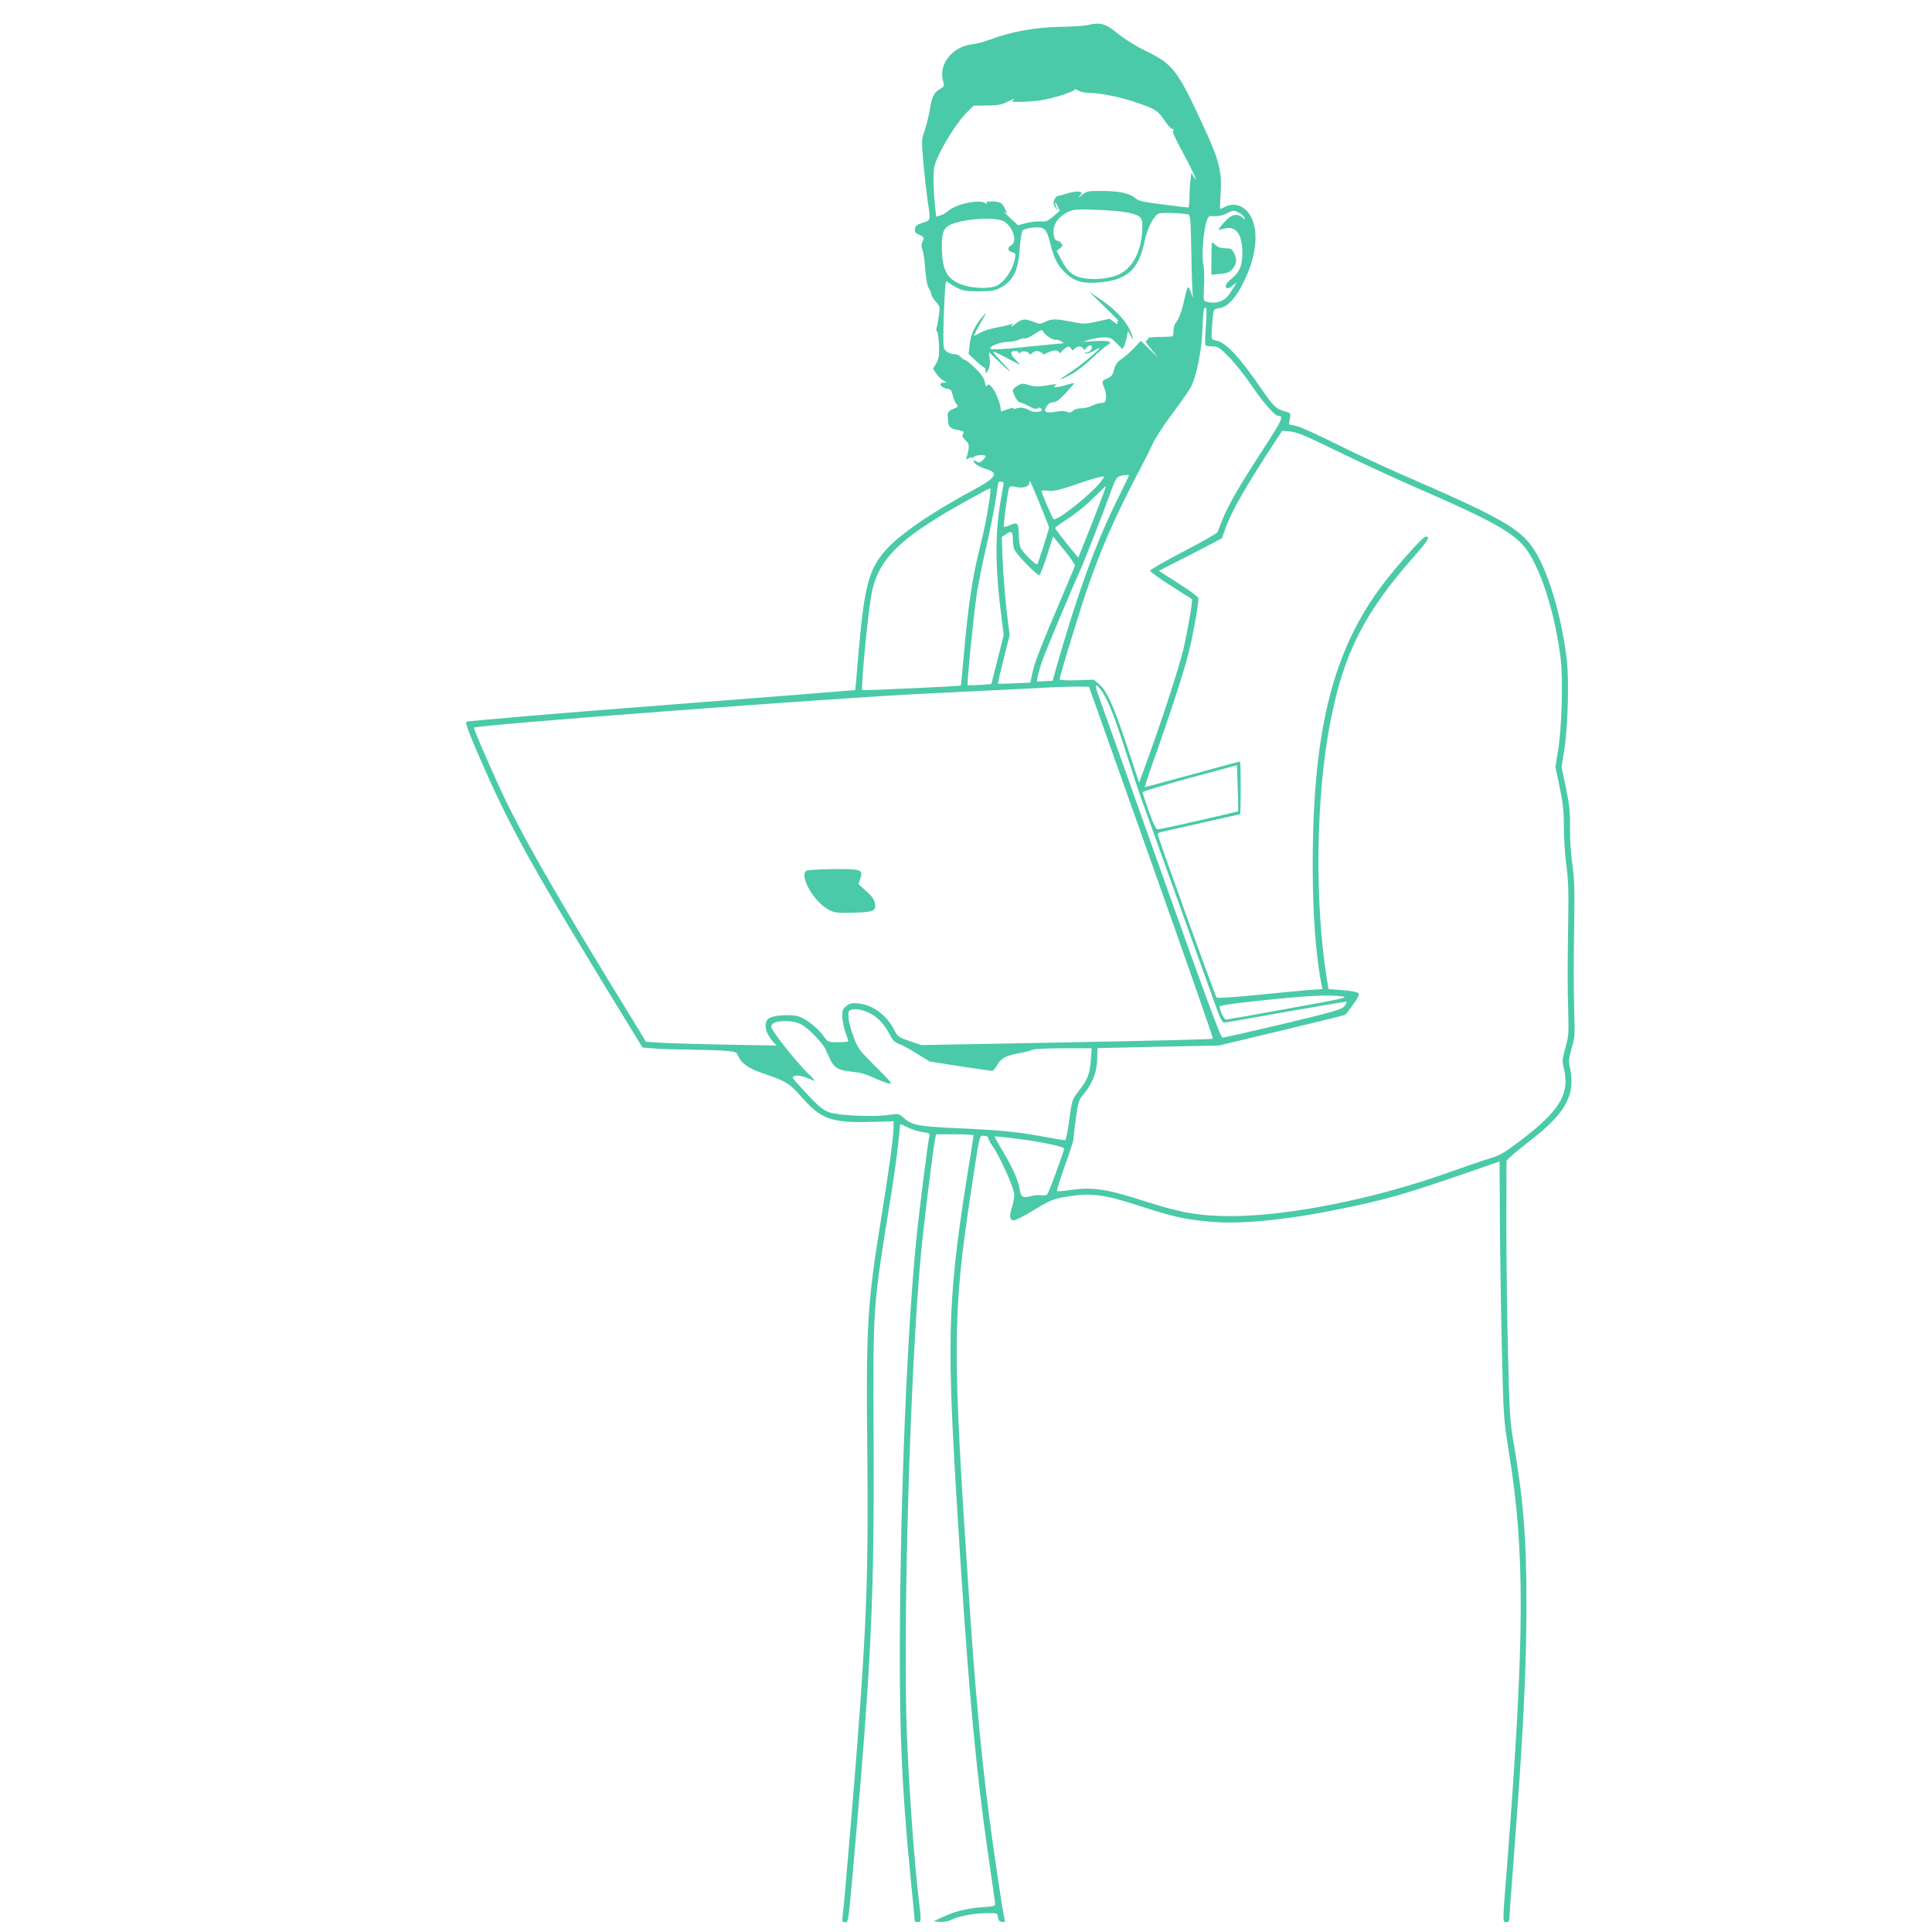 <svg id="SvgjsSvg1013" width="288" height="288" xmlns="http://www.w3.org/2000/svg" version="1.1" xmlns:xlink="http://www.w3.org/1999/xlink" xmlns:svgjs="http://svgjs.com/svgjs"><defs id="SvgjsDefs1014"></defs><g id="SvgjsG1015"><svg xmlns="http://www.w3.org/2000/svg" width="288" height="288" version="1.0" viewBox="0 0 1280 1267"><g transform="matrix(.1 0 0 -.1 0 1267)" fill="#4acaa8" class="color000 svgShape"><path d="M7205 12569 c-22 -6 -107 -11 -190 -12 -163 -4 -321 -33 -455 -84-36 -14 -90 -28 -121 -32 -130 -15 -222 -132 -191 -243 9 -33 8 -36 -19 -52
-42 -25 -55 -51 -69 -139 -7 -43 -23 -105 -34 -137 -21 -57 -21 -64 -9 -207 7
-81 20 -194 28 -251 21 -143 22 -136 -32 -153 -39 -12 -49 -20 -51 -41 -2 -20
3 -28 27 -38 33 -13 36 -21 21 -50 -7 -13 -6 -28 1 -47 6 -15 15 -74 19 -130
5 -67 13 -112 24 -128 9 -13 16 -31 16 -39 0 -9 13 -30 29 -49 30 -33 30 -34
20 -101 -5 -38 -12 -72 -15 -78 -3 -5 -1 -14 5 -21 5 -7 11 -49 12 -93 2 -67
-1 -87 -18 -116 l-21 -35 20 -32 c11 -17 32 -38 47 -46 25 -14 25 -14 4 -15
-42 0 -20 -35 27 -42 19 -2 26 -11 32 -42 5 -22 16 -48 24 -57 15 -17 13 -19
-20 -33 -32 -13 -41 -25 -37 -48 0 -4 2 -21 3 -38 3 -35 15 -45 70 -55 32 -6
36 -10 28 -25 -7 -13 -3 -23 16 -41 21 -19 25 -31 21 -59 -3 -19 -8 -43 -13
-54 -6 -16 -5 -17 14 -7 12 7 22 8 22 4 0 -4 5 -2 12 5 14 14 78 17 78 4 0 -5
-9 -17 -21 -28 -17 -15 -23 -16 -40 -6 -10 7 -19 8 -19 4 0 -16 35 -40 78 -53
94 -27 77 -56 -84 -143 -274 -147 -486 -293 -578 -398 -113 -128 -142 -246
-182 -723 -9 -110 -17 -201 -18 -202 -1 -1 -579 -46 -1284 -101 -706 -54
-1288 -104 -1293 -109 -7 -7 18 -74 71 -197 221 -512 353 -749 1060 -1901 l37
-60 74 -6 c41 -4 144 -7 229 -8 85 -1 192 -4 237 -7 78 -7 82 -8 94 -35 19
-48 72 -85 161 -114 147 -49 182 -69 254 -153 131 -151 200 -177 462 -170
l152 4 0 -42 c0 -57 -33 -299 -80 -588 -94 -574 -103 -724 -94 -1556 8 -791
-4 -1131 -67 -1950 -22 -293 -85 -1035 -95 -1118 -6 -47 -5 -52 14 -52 24 0
21 -25 67 500 108 1234 127 1651 123 2687 -4 916 -7 873 116 1633 19 118 40
271 47 340 7 69 13 126 14 127 0 1 22 -8 48 -21 26 -13 69 -27 97 -31 49 -7
51 -8 46 -34 -9 -43 -54 -393 -75 -581 -61 -540 -108 -1564 -118 -2545 -7
-764 8 -1154 72 -1802 14 -138 25 -256 25 -262 0 -6 9 -11 20 -11 23 0 24 10
10 125 -32 266 -65 718 -81 1101 -29 712 20 2425 92 3194 18 196 81 706 95
773 l6 27 124 0 c68 0 124 -3 124 -7 0 -5 -9 -63 -20 -131 -149 -914 -160
-1159 -95 -2237 73 -1219 126 -1810 216 -2425 22 -151 41 -284 42 -295 2 -18
-6 -21 -89 -26 -102 -8 -178 -27 -263 -67 l-56 -26 42 -4 c25 -2 54 3 73 13
47 24 155 45 237 45 71 0 72 0 75 -27 2 -21 9 -29 26 -31 19 -3 23 0 18 15
-11 37 -76 475 -105 703 -55 431 -92 836 -135 1495 -106 1587 -105 1815 14
2603 63 416 57 392 89 392 16 0 28 -5 28 -13 0 -8 14 -34 32 -60 49 -71 141
-277 141 -316 0 -19 -7 -58 -16 -87 -19 -58 -14 -84 14 -84 11 0 72 31 135 70
103 62 126 72 203 85 167 29 251 19 489 -58 228 -74 307 -92 484 -107 195 -17
500 13 855 86 295 60 431 99 861 248 l190 66 2 -377 c1 -208 7 -592 13 -853
11 -468 12 -478 45 -685 110 -667 107 -1234 -10 -2747 -31 -390 -31 -378 -5
-378 14 0 20 7 20 24 0 13 11 170 25 348 66 856 88 1287 88 1728 1 439 -20
703 -88 1095 -21 123 -25 193 -34 570 -6 237 -11 621 -11 855 l1 425 32 31
c18 17 73 62 122 100 240 184 307 308 265 491 -8 35 -6 57 12 120 21 70 23 94
18 233 -5 187 -5 309 0 630 3 193 0 269 -13 360 -10 67 -16 168 -15 240 1 102
-4 151 -27 264 l-29 140 19 120 c23 153 31 464 15 595 -30 247 -102 509 -182
664 -98 189 -191 245 -908 557 -129 56 -328 149 -442 206 -113 57 -229 109
-257 116 l-51 11 6 38 c6 37 6 38 -35 49 -55 14 -77 36 -162 160 -141 205
-227 296 -292 309 -32 7 -32 7 -29 61 1 30 5 76 8 101 5 45 7 47 44 53 54 8
109 68 160 173 82 166 100 324 51 426 -36 74 -108 105 -172 73 -17 -9 -34 -16
-35 -16 -2 0 -1 46 3 103 9 150 -9 220 -119 457 -167 361 -198 402 -379 488
-61 30 -134 75 -177 110 -89 72 -118 81 -207 61z m6 -449 c74 0 206 -26 317
-64 127 -43 143 -53 189 -121 19 -30 43 -55 52 -55 11 0 12 -3 4 -8 -9 -6 6
-41 53 -127 70 -130 114 -223 89 -191 -8 11 -16 25 -16 30 -4 36 -17 -63 -18
-136 0 -49 -4 -88 -8 -88 -5 0 -79 9 -166 20 -137 17 -163 23 -188 44 -37 32
-108 46 -224 46 -87 0 -96 -2 -127 -27 -22 -18 -27 -20 -15 -6 18 21 18 21 -2
28 -12 3 -47 -1 -79 -11 -31 -10 -61 -18 -65 -18 -11 -1 -27 -28 -27 -47 0 -8
7 -24 16 -35 15 -18 15 -18 5 3 -6 12 -11 28 -10 35 0 7 7 -2 15 -21 l15 -33
-43 -37 c-36 -31 -48 -36 -83 -33 -23 2 -66 -3 -96 -11 l-55 -14 -60 56 c-33
31 -49 47 -37 37 27 -23 29 -16 8 23 -17 34 -33 41 -86 41 -30 0 -38 -3 -33
-12 5 -9 3 -9 -9 1 -33 27 -189 -4 -240 -48 -17 -15 -44 -31 -59 -34 l-26 -7
-8 78 c-5 42 -9 118 -9 167 0 84 3 95 38 170 48 101 133 228 187 280 l41 40
87 1 c74 0 95 4 142 27 30 16 46 21 36 12 -18 -14 -15 -15 45 -15 35 0 95 5
132 10 79 12 227 58 227 72 0 5 10 2 22 -6 13 -9 43 -16 69 -16z m264 -794
c90 -20 98 -31 92 -126 -8 -132 -63 -237 -147 -280 -55 -28 -153 -41 -229 -30
-81 11 -119 42 -165 134 l-25 48 22 18 c18 15 19 20 8 34 -7 9 -19 16 -26 16
-17 0 -25 23 -25 67 0 47 36 94 92 122 39 19 55 21 188 16 80 -2 177 -11 215
-19z m734 -1 c16 -8 32 -22 35 -32 6 -16 6 -16 -12 0 -35 32 -76 22 -121 -30
-23 -25 -40 -48 -38 -49 2 -2 19 1 38 6 76 22 120 -35 120 -160 0 -84 -18
-128 -70 -170 -40 -32 -50 -53 -32 -64 5 -3 22 4 37 17 l29 22 -16 -25 c-9
-14 -24 -38 -34 -53 -31 -48 -90 -68 -152 -51 -20 6 -21 10 -16 103 3 54 1
119 -5 147 -12 56 1 220 22 284 11 33 14 35 52 33 24 -2 55 5 79 17 47 24 48
24 84 5z m-337 -11 c15 -4 17 -32 21 -262 2 -141 7 -268 11 -282 3 -14 -2 -2
-13 25 -21 56 -21 55 -47 -55 -16 -73 -35 -120 -58 -149 -6 -8 -11 -30 -11
-50 0 -35 -1 -36 -40 -37 -108 -1 -136 -5 -130 -14 3 -5 -1 -10 -10 -10 -12 0
-2 -17 31 -57 l48 -58 -58 56 -58 56 -41 -44 c-23 -25 -60 -58 -83 -74 -32
-22 -44 -38 -53 -72 -8 -35 -17 -47 -41 -57 -41 -17 -42 -22 -24 -65 8 -20 14
-51 12 -67 -3 -26 -8 -31 -33 -33 -17 -1 -45 -10 -62 -19 -18 -9 -49 -16 -69
-16 -21 0 -46 -7 -56 -17 -13 -12 -23 -14 -40 -6 -14 6 -41 6 -76 0 -66 -11
-82 -1 -57 37 11 17 26 26 43 26 19 0 42 17 84 62 31 34 56 63 55 65 -2 1 -25
-4 -52 -12 -57 -18 -99 -20 -75 -5 19 12 10 12 -66 0 -47 -8 -72 -7 -107 4
-41 12 -48 12 -76 -5 -17 -10 -31 -23 -31 -28 0 -22 32 -81 44 -81 7 0 34 -11
61 -25 34 -19 51 -23 60 -15 9 7 16 6 24 -4 9 -11 5 -15 -21 -19 -18 -3 -42 1
-53 7 -32 20 -65 25 -92 15 -15 -6 -22 -5 -18 1 3 5 -13 3 -36 -5 -50 -18 -49
-18 -49 -2 0 32 -32 115 -55 142 -20 24 -26 27 -34 16 -7 -11 -11 -5 -16 22
-5 27 -23 53 -63 92 -31 30 -61 55 -68 55 -6 0 -19 9 -29 20 -11 12 -28 20
-40 18 -12 -1 -33 5 -48 15 -26 17 -27 21 -27 111 0 51 3 154 7 230 6 124 8
135 22 122 9 -7 36 -24 61 -37 39 -21 59 -24 145 -24 83 0 107 4 140 22 88 47
122 114 131 262 4 56 12 108 18 117 8 10 34 18 71 21 76 7 89 -6 115 -111 25
-99 49 -143 103 -193 56 -52 108 -67 207 -60 193 12 274 83 313 272 18 90 64
177 97 186 24 7 158 2 192 -7z m-1217 -48 c59 -39 86 -134 45 -156 -28 -15
-25 -38 5 -46 23 -6 25 -10 19 -43 -13 -71 -66 -151 -117 -177 -43 -23 -148
-22 -221 1 -112 35 -146 97 -146 261 0 99 15 127 79 149 111 36 288 42 336 11z
m1334 -695 c-5 -62 -6 -117 -3 -122 3 -5 24 -9 46 -9 37 0 47 -6 112 -72 39
-40 108 -127 153 -194 72 -106 149 -194 171 -194 39 -1 29 -24 -96 -216 -201
-311 -246 -393 -305 -554 -3 -8 -105 -66 -226 -129 -122 -63 -221 -120 -221
-127 0 -7 62 -52 138 -100 75 -48 138 -88 139 -88 7 -5 -32 -231 -58 -336 -33
-133 -127 -424 -229 -708 l-63 -173 -78 236 c-90 271 -133 369 -185 415 l-37
32 -114 -4 c-62 -2 -113 1 -113 6 0 15 99 342 157 521 104 318 208 557 401
920 15 28 42 82 59 120 18 39 78 131 134 205 55 74 109 151 120 172 36 71 69
235 75 373 6 141 10 163 24 149 5 -5 5 -56 -1 -123z m871 -825 c140 -69 381
-180 535 -247 463 -201 616 -284 700 -381 105 -122 210 -445 246 -758 15 -134
6 -446 -18 -595 l-18 -110 28 -135 c23 -110 28 -159 28 -265 0 -71 7 -184 16
-250 13 -92 16 -174 13 -355 -5 -308 -5 -454 0 -630 4 -130 2 -153 -19 -228
-20 -71 -22 -89 -12 -127 45 -177 -22 -288 -299 -497 -96 -72 -128 -90 -190
-108 -41 -12 -163 -54 -270 -92 -489 -175 -1063 -290 -1445 -290 -205 0 -332
22 -565 97 -263 85 -355 98 -511 74 -39 -6 -73 -8 -76 -5 -3 3 20 78 52 167
32 89 58 169 57 178 0 9 7 70 16 135 13 101 20 124 42 150 70 82 100 161 100
263 0 29 1 53 3 54 1 0 182 4 402 9 l400 8 418 100 c230 55 420 102 421 104 2
1 24 32 50 67 34 46 44 67 36 76 -6 7 -50 16 -104 20 l-94 7 -11 66 c-83 514
-73 1219 25 1715 88 446 224 714 553 1086 94 107 109 131 77 131 -15 0 -125
-119 -236 -255 -369 -453 -513 -992 -513 -1920 0 -326 20 -601 59 -796 l5 -27
-88 -6 c-48 -4 -204 -18 -346 -33 -153 -15 -262 -22 -267 -17 -9 10 -390 1065
-390 1082 0 6 15 14 33 17 17 4 139 31 271 61 131 30 240 54 242 54 2 0 4 79
4 175 0 96 -2 175 -5 175 -2 0 -144 -38 -315 -85 -171 -47 -313 -85 -315 -85
-2 0 18 64 46 143 114 317 212 619 244 747 29 116 65 315 65 362 0 8 -59 52
-131 97 l-131 84 209 107 208 108 23 63 c40 115 134 279 332 582 l45 68 55 -5
c44 -4 105 -30 310 -130z m-1380 -161 c0 -2 -31 -66 -69 -143 -149 -297 -273
-639 -419 -1152 l-18 -65 -53 -3 -52 -3 7 38 c4 21 19 72 34 113 29 79 203
492 250 595 26 57 145 361 206 530 24 64 34 81 54 86 30 8 60 11 60 4z m-190
-45 c-70 -88 -292 -262 -310 -244 -10 10 -80 174 -80 186 0 4 19 5 43 2 35 -5
69 2 178 39 74 26 145 48 159 50 14 2 29 5 33 6 5 0 -5 -17 -23 -39z m-640 -4
c0 0 -9 -53 -20 -116 -39 -218 -37 -457 6 -783 l14 -109 -41 -163 -41 -162
-76 -6 c-43 -2 -79 -3 -81 -1 -6 6 38 452 59 595 10 69 39 213 64 320 25 107
52 246 62 309 9 63 18 118 20 122 4 6 34 0 34 -6z m239 -139 c33 -81 61 -152
61 -157 0 -12 -70 -230 -77 -243 -7 -11 -90 70 -109 105 -8 15 -14 53 -14 85
0 81 -9 92 -56 70 -20 -10 -39 -15 -42 -12 -6 6 23 231 34 258 4 11 14 13 44
6 46 -11 90 3 90 27 0 26 3 20 69 -139z m349 -121 l-94 -236 -77 94 c-42 53
-77 99 -77 103 1 4 40 33 87 63 48 30 123 91 167 136 45 44 82 80 84 79 1 -1
-39 -109 -90 -239z m-684 141 c-16 -108 -29 -176 -64 -317 -50 -203 -75 -370
-106 -720 -9 -102 -17 -186 -18 -187 -3 -4 -648 -34 -653 -30 -11 12 39 530
63 647 40 193 150 319 437 496 94 59 337 194 348 194 3 0 0 -38 -7 -83z m156
-251 c0 -25 4 -55 9 -68 15 -38 158 -184 169 -173 5 6 28 65 50 133 l39 123
74 -91 c41 -51 73 -97 71 -103 -2 -6 -46 -112 -98 -234 -137 -323 -171 -412
-185 -480 l-13 -61 -105 -4 c-58 -3 -107 -4 -109 -3 -2 2 15 74 37 162 l40
159 -20 164 c-10 91 -22 237 -26 326 l-6 161 24 16 c39 28 49 22 49 -27z m599
-1024 c38 -60 84 -179 161 -422 34 -107 71 -220 82 -250 351 -980 495 -1379
516 -1437 18 -49 32 -73 43 -73 8 0 192 32 408 71 216 38 397 69 401 67 5 -2
-1 -15 -13 -29 -20 -23 -62 -35 -407 -118 -212 -50 -392 -91 -401 -91 -11 0
-114 277 -409 1108 -216 609 -403 1135 -416 1169 -27 74 -11 76 35 5z m319
-1120 c227 -640 411 -1166 408 -1169 -3 -4 -439 -14 -968 -24 l-963 -18 -78
26 c-72 25 -80 31 -99 68 -52 104 -143 172 -241 182 -43 4 -57 1 -79 -17 -24
-18 -28 -29 -28 -68 1 -26 9 -72 20 -102 11 -30 19 -58 20 -62 0 -5 -30 -8
-67 -8 -68 0 -68 1 -98 42 -38 52 -114 113 -161 128 -54 18 -177 9 -203 -14
-35 -31 -21 -95 33 -155 l21 -23 -325 6 c-179 3 -373 9 -432 12 l-108 7 -86
141 c-514 835 -746 1242 -890 1556 -84 185 -164 371 -164 384 0 17 2429 200
3000 226 245 12 555 27 690 34 135 8 276 13 315 12 l70 -1 413 -1163z m575
339 c-3 -5 -514 -121 -533 -121 -11 0 -29 36 -58 118 -23 65 -42 122 -42 128
0 6 141 48 313 95 l312 84 5 -150 c3 -82 4 -152 3 -154z m693 -1228 c42 -5 -4
-16 -356 -79 -223 -41 -411 -74 -417 -74 -12 0 -43 60 -43 85 0 8 64 19 208
34 355 39 511 48 608 34z m-3141 -107 c57 -26 104 -75 140 -146 19 -37 33 -51
59 -60 19 -6 73 -35 120 -65 l86 -53 200 -31 c110 -17 205 -31 212 -31 8 0 22
16 32 35 26 47 54 64 142 81 41 7 84 18 94 24 11 6 99 10 206 10 l187 0 -6
-78 c-7 -93 -21 -130 -80 -205 -44 -57 -45 -58 -63 -192 -10 -74 -22 -135 -27
-135 -5 0 -71 11 -146 25 -177 32 -287 43 -561 55 -276 13 -308 19 -370 75
-24 22 -29 22 -95 13 -100 -14 -328 -4 -389 17 -49 18 -77 42 -192 168 -61 67
-61 67 -36 74 23 6 57 -3 126 -32 10 -5 -3 12 -30 38 -79 73 -254 294 -254
319 0 26 32 38 96 38 38 0 72 -7 101 -21 42 -20 141 -121 161 -163 6 -12 20
-42 32 -69 27 -58 54 -73 149 -83 49 -4 93 -17 139 -39 37 -17 82 -35 99 -38
30 -6 21 5 -85 111 -115 114 -118 119 -150 206 -33 91 -41 161 -19 169 28 12
75 5 122 -17z m995 -837 c140 -17 300 -51 300 -63 0 -18 -99 -288 -111 -302
-6 -8 -22 -11 -38 -8 -15 3 -46 1 -68 -5 -54 -15 -69 -7 -76 37 -8 60 -43 141
-107 249 -33 56 -60 104 -60 107 0 4 26 2 160 -15z" fill="#4acaa8" class="color000 svgShape"></path><path d="M8028 11114c-1-10-2-60-2-109l-1-90 59 5c48 5 63 11 82 34 28 31 30 65 9 106-13 26-21 30-57 30-29 0-49 7-65 22-22 21-23 21-25 2zM7320 10701c58-56 99-99 91-95-11 5-13 3-8-9 5-14 1-13-23 5l-29 21-81-18c-78-18-86-18-169-2-110 21-132 21-176 0-31-15-40-15-68-4-66 27-85 26-130-10-23-18-35-25-27-14 14 17 13 18-5 11-11-4-52-14-92-21-40-7-88-22-108-34-20-11-39-21-42-21-4 0 36 75 75 140 10 16 4 12-16-10-51-58-82-123-88-189l-7-61 48-45c26-25 51-45 56-45 5 0 9-10 9-22 1-21 2-21 17 6 10 19 14 44 10 74l-5 44 57-54c89-85 112-99 39-22-38 38-68 73-68 78 0 4 38-13 85-38 47-25 88-46 91-46 3 0-8 13-25 29-38 36-41 61-6 61 14 0 25-6 25-12 0-10 3-9 9 1 10 16 61 7 61-10 0-6 7-3 16 5 19 20 48 20 67 2 9-9 18-11 24-5 5 5 24 13 41 18 24 7 36 6 47-5 8-9 15-11 15-5 0 6 12 18 26 28 25 16 27 16 39 0 11-15 14-16 25-2 16 19 49 19 56 0 5-12 9-11 23 7 10 12 23 18 29 14 18-11-5-46-31-47-17-1-18-2-4-6 9-2 33 5 53 17 19 12 37 21 39 19 6-7-134-123-202-166-79-51-74-55 11-10 33 17 97 66 141 108 44 42 91 82 104 89 39 20 5 31-84 25l-80-5 45 15c25 8 66 15 93 15 42 0 51-4 86-40l38-39 11 23c6 14 14 41 18 62l7 37 19-34c14-26 17-28 12-9-22 85-95 171-212 251l-77 52 105-102zm-403-171c14-21 69-53 81-46 4 2 18-2 32-10 16-8 19-13 10-14-9 0-103-9-210-20-211-22-270-24-270-12 0 16 72 42 118 42 26 1 58 7 71 14 13 7 31 11 40 9 9-2 37 10 61 26 54 36 52 36 67 11zM5344 6967c-54-31 50-212 151-262 34-17 57-20 154-17 139 4 155 10 148 60-5 28-18 48-58 83l-51 46 12 38c20 59 7 63-181 62-88-1-167-6-175-10z" fill="#4acaa8" class="color000 svgShape"></path></g></svg></g></svg>